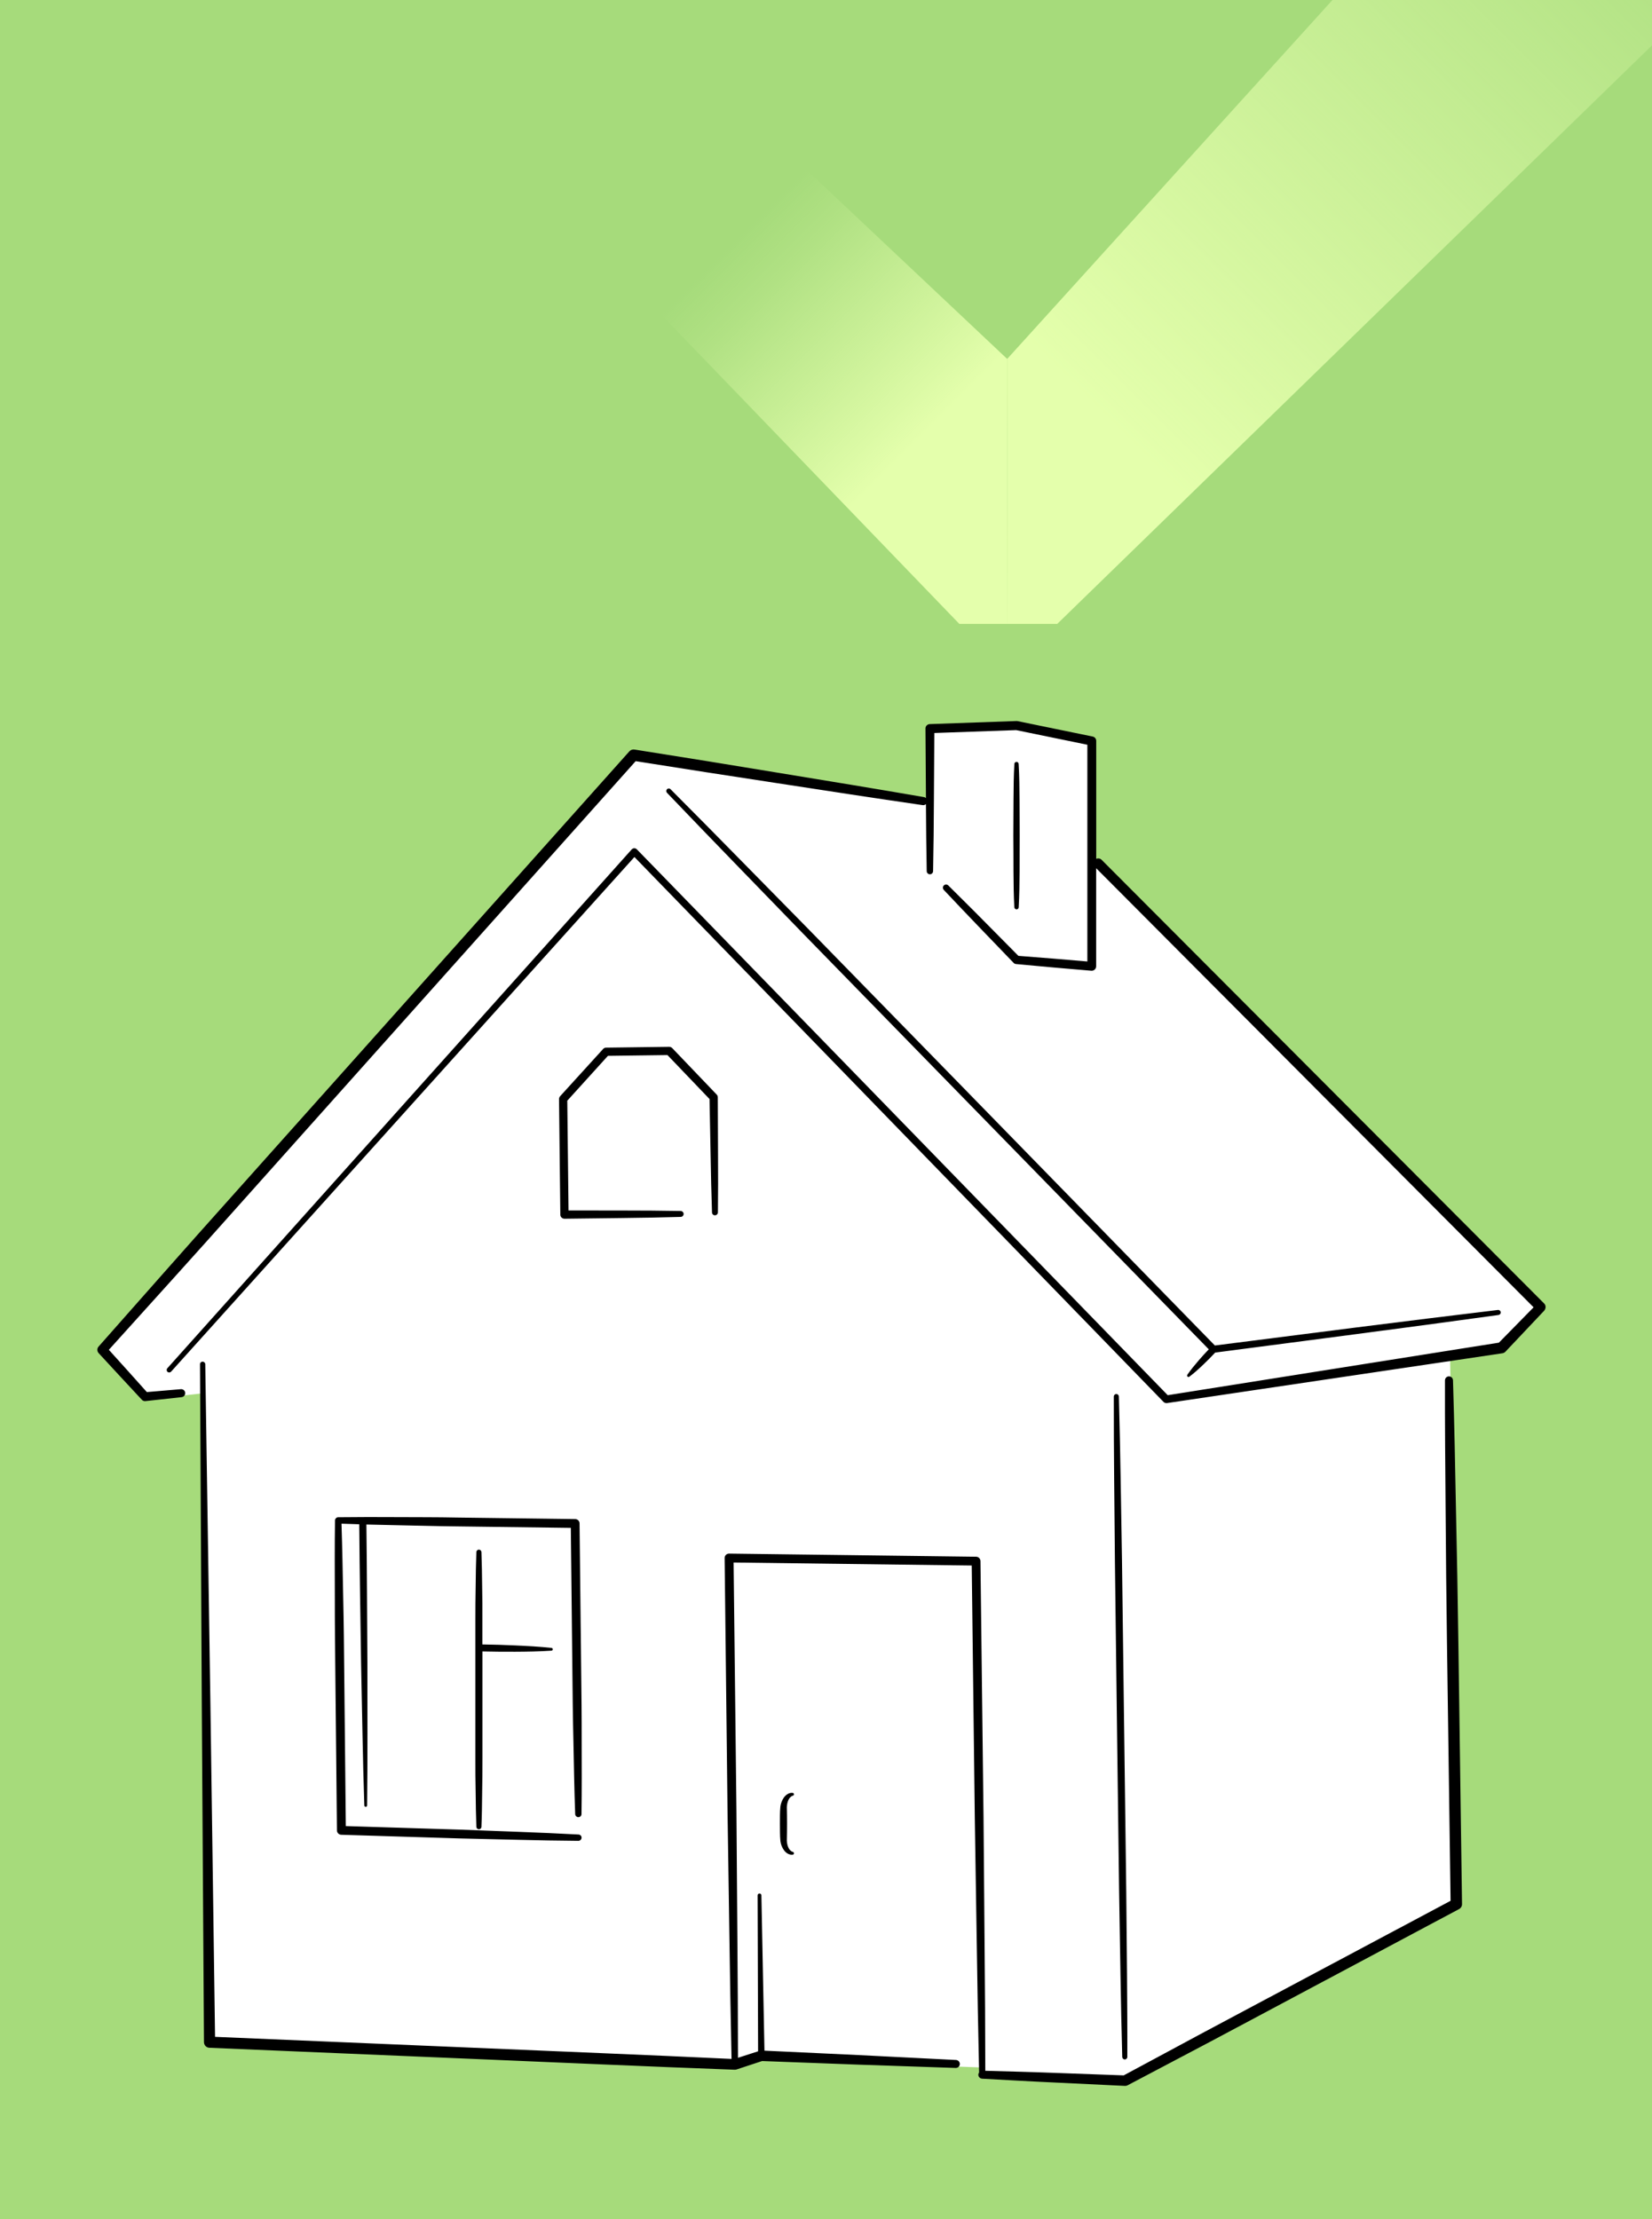 <svg width="280" height="376" viewBox="0 0 280 376" fill="none" xmlns="http://www.w3.org/2000/svg">
<rect x="0" y="0" width="280" height="376" fill="#808080" stroke="none"/>
<g clip-path="url(#clip0_4695_14417)">
<path d="M280 0H0V376H280V0Z" fill="#A6DB7B"/>
<path d="M166.51 351.9C166.44 351.9 166.39 351.84 166.4 351.78L166.46 351.66L166.47 351.48L166.45 350.31L150.11 349.73L128.09 348.9L124.73 350.37C124.69 350.39 124.64 350.4 124.59 350.4L35.55 346.66C35.35 346.65 35.18 346.48 35.18 346.28L34.46 236.07L33.85 236.14C30.8 236.48 27.74 236.82 24.68 237.13C24.68 237.13 24.68 237.13 24.67 237.13C24.57 237.13 24.51 237.1 24.46 237.05L17.15 229.15C17.03 229.03 17.03 228.84 17.14 228.71C21.94 223.24 26.86 217.74 31.63 212.42C34.3 209.44 36.97 206.46 39.62 203.47L84.64 153.09L95.96 140.56C99.98 136.09 103.71 132.01 107.34 128.09L107.45 128.05L107.56 128.04C112.38 128.59 117.25 129.32 121.78 130.03L136.08 132.25L150.36 134.57C152.48 134.91 154.61 135.27 156.73 135.64L157.38 135.75V135.09C157.4 131.44 157.45 127.7 157.54 123.68L157.6 123.59L165 123.16L172.33 122.84C173.82 123.13 175.24 123.41 176.66 123.68C179.5 124.23 182.34 124.79 185.17 125.38C185.35 125.42 185.48 125.58 185.48 125.76V145.58L241.32 201.23L261.44 221.4C261.59 221.55 261.59 221.79 261.44 221.94L254.83 228.8C254.75 228.88 254.67 228.91 254.61 228.91L245.78 230.26L245.79 230.75C245.93 236.93 247.26 322.84 247.26 322.84C247.26 322.99 247.18 323.12 247.05 323.19C247.05 323.19 200.46 348.02 190.87 353.03C190.82 353.06 190.77 353.07 190.72 353.07L166.51 351.9Z" fill="white"/>
<path d="M203.18 230.49C203.73 229.85 204.3 229.23 204.88 228.63L159.1 181.74L136.02 158.09C128.36 150.17 120.66 142.29 113.05 134.33C112.89 134.16 112.89 133.89 113.06 133.72C113.23 133.56 113.5 133.56 113.66 133.73C121.44 141.53 129.13 149.42 136.86 157.26L159.95 180.9L205.91 227.98L229.74 224.94L241.81 223.43L253.88 221.96C254.11 221.93 254.33 222.1 254.36 222.33C254.39 222.56 254.22 222.77 253.99 222.81L241.94 224.45L229.88 226.05L205.96 229.18C205.31 229.88 204.63 230.57 203.93 231.23C203.18 231.95 202.42 232.64 201.58 233.27C201.47 233.35 201.32 233.33 201.25 233.22C201.19 233.14 201.19 233.03 201.24 232.94C201.84 232.08 202.5 231.28 203.18 230.49ZM261.72 220.86L186.71 145.68C186.46 145.43 186.1 145.39 185.8 145.52V125.53C185.8 125.18 185.56 124.87 185.2 124.8L172.44 122.18C172.38 122.17 172.32 122.16 172.26 122.17L157.58 122.69C157.18 122.7 156.85 123.04 156.86 123.44L156.94 135.23C156.85 135.15 156.74 135.08 156.61 135.06C148.44 133.65 140.26 132.31 132.08 130.97L119.81 128.96L107.53 127C107.22 126.95 106.89 127.06 106.67 127.31L61.65 177.69L39.14 202.88C31.62 211.26 24.18 219.72 16.72 228.15L16.71 228.16C16.43 228.47 16.43 228.95 16.72 229.27C19.15 231.9 21.58 234.54 24.03 237.16L24.05 237.18C24.2 237.34 24.42 237.43 24.66 237.4L30.79 236.73C31.15 236.69 31.42 236.37 31.39 236C31.36 235.63 31.03 235.35 30.66 235.38L24.89 235.87C22.76 233.47 20.6 231.09 18.45 228.71C25.83 220.53 33.23 212.38 40.55 204.15L63.06 178.96L107.74 128.97L119.51 130.82L131.8 132.71C139.99 133.97 148.18 135.23 156.39 136.42C156.6 136.45 156.8 136.37 156.94 136.24C156.96 140.03 157 143.82 157.07 147.61C157.08 147.9 157.31 148.13 157.6 148.14C157.9 148.15 158.14 147.91 158.15 147.61C158.23 143.59 158.27 139.56 158.29 135.54L158.36 124.2L172.23 123.71L184.3 126.19V162.91C180.4 162.57 176.51 162.26 172.61 161.96L166.78 156.07C164.78 154.03 162.74 152.04 160.73 150.03C160.53 149.83 160.19 149.82 159.98 150.02C159.77 150.22 159.76 150.56 159.96 150.78C161.93 152.85 163.87 154.93 165.86 156.98L171.79 163.14C171.9 163.26 172.05 163.33 172.22 163.35H172.23C176.48 163.75 180.73 164.13 184.98 164.48H185.04C185.45 164.48 185.79 164.14 185.79 163.73V147.11L259.93 221.51L254.05 227.5L197.92 236.4L107.94 143.91L107.91 143.88C107.66 143.66 107.28 143.68 107.06 143.93L28.36 231.84C28.2 232.02 28.22 232.29 28.39 232.44C28.57 232.6 28.84 232.58 29 232.41L107.53 145.21L197.22 237.55C197.24 237.57 197.26 237.57 197.27 237.59C197.3 237.61 197.33 237.63 197.36 237.65C197.4 237.67 197.44 237.7 197.49 237.71C197.52 237.72 197.56 237.73 197.59 237.73C197.64 237.74 197.68 237.74 197.73 237.74C197.75 237.74 197.76 237.74 197.78 237.74L254.63 229.3C254.82 229.27 255.02 229.18 255.16 229.03L261.71 222.1L261.72 222.09C262.05 221.7 262.04 221.18 261.72 220.86ZM103.04 178.9L113.13 178.77L120.26 186.22L120.44 195.69C120.49 198.94 120.57 202.19 120.68 205.44C120.69 205.71 120.91 205.92 121.17 205.92C121.45 205.92 121.67 205.7 121.68 205.43C121.72 202.18 121.72 198.93 121.7 195.68L121.66 185.93C121.66 185.76 121.6 185.59 121.47 185.46L113.94 177.59C113.81 177.46 113.63 177.37 113.43 177.37L102.73 177.51C102.54 177.51 102.36 177.59 102.22 177.74L94.93 185.75C94.82 185.88 94.75 186.05 94.75 186.23L94.97 205.8V205.81C94.97 206.19 95.29 206.5 95.67 206.5L105.53 206.38C108.81 206.34 112.1 206.29 115.38 206.19C115.65 206.18 115.86 205.97 115.87 205.7C115.87 205.42 115.65 205.2 115.38 205.19C112.09 205.13 108.81 205.11 105.52 205.11L96.36 205.1L96.15 186.5L103.04 178.9ZM172.28 154.08C172.48 154.09 172.65 153.94 172.66 153.74C172.88 149.69 172.79 145.64 172.83 141.59L172.8 135.51C172.79 133.48 172.77 131.46 172.65 129.43C172.64 129.25 172.5 129.1 172.31 129.09C172.11 129.08 171.94 129.23 171.93 129.43C171.81 131.46 171.79 133.48 171.78 135.51L171.75 141.59C171.8 145.64 171.71 149.69 171.92 153.74C171.95 153.92 172.09 154.07 172.28 154.08ZM67.36 257.06C64.01 257.04 60.67 257.04 57.32 257.08C57.17 257.08 57.04 257.14 56.95 257.24C56.85 257.34 56.78 257.47 56.78 257.62C56.71 262 56.74 266.38 56.75 270.75C56.74 275.13 56.8 279.5 56.84 283.88L57.11 310.14C57.11 310.54 57.43 310.87 57.84 310.88L77.93 311.5L87.98 311.74C91.33 311.82 94.68 311.89 98.03 311.91C98.31 311.91 98.55 311.69 98.57 311.4C98.59 311.1 98.36 310.85 98.06 310.84C94.71 310.66 91.37 310.51 88.02 310.39L77.98 310.01L58.61 309.41L58.35 283.87C58.31 279.49 58.27 275.12 58.17 270.74C58.09 266.55 58.02 262.36 57.88 258.17C58.88 258.21 59.89 258.24 60.89 258.27C60.95 266.12 61.09 273.96 61.2 281.8L61.44 293.86C61.52 297.88 61.61 301.9 61.75 305.92C61.75 306.04 61.86 306.15 61.98 306.15C62.11 306.15 62.22 306.05 62.22 305.92C62.27 301.9 62.28 297.88 62.28 293.86L62.27 281.8C62.22 273.97 62.2 266.14 62.1 258.31C63.86 258.36 65.61 258.4 67.37 258.43C70.72 258.49 74.06 258.6 77.41 258.63L96.75 258.88L97.01 282.76C97.05 286.86 97.09 290.97 97.19 295.07C97.27 299.17 97.34 303.27 97.49 307.38C97.5 307.66 97.73 307.89 98.02 307.9C98.32 307.9 98.56 307.67 98.56 307.37C98.62 303.27 98.6 299.16 98.59 295.06C98.6 290.96 98.55 286.85 98.5 282.75L98.23 258.13C98.23 257.72 97.9 257.39 97.49 257.39L77.42 257.13C74.05 257.06 70.71 257.08 67.36 257.06ZM189.32 292.58L189.68 320.55L189.91 334.54C189.99 339.2 190.08 343.86 190.21 348.53C190.22 348.76 190.41 348.95 190.64 348.95C190.88 348.95 191.07 348.76 191.07 348.52C191.09 343.86 191.05 339.19 191.02 334.53L190.89 320.54L190.53 292.57L190.17 264.6L189.94 250.61C189.86 245.95 189.77 241.29 189.64 236.62C189.63 236.39 189.44 236.2 189.21 236.2C188.97 236.2 188.78 236.39 188.78 236.63C188.77 241.29 188.8 245.96 188.84 250.62L188.97 264.61L189.32 292.58ZM246.78 256.06C246.64 248.66 246.5 241.27 246.27 233.87C246.26 233.51 245.96 233.21 245.59 233.21C245.21 233.21 244.91 233.51 244.91 233.89C244.89 241.29 244.96 248.68 245.02 256.08C245.07 263.48 245.14 270.87 245.25 278.27L245.86 322.07L218.3 336.75L204.26 344.23L190.46 351.65L178.6 351.22C174.73 351.07 170.86 350.98 167 350.87C166.99 343.84 166.95 336.8 166.88 329.77L166.7 308.02L166.18 264.51C166.17 264.1 165.85 263.77 165.44 263.77L123.58 263.24H123.56C123.15 263.24 122.81 263.58 122.82 264L123.31 306.9L123.63 328.35C123.72 335.19 123.85 342.02 123.99 348.86C109.35 348.16 94.71 347.6 80.07 346.96L36.45 345.12L35.66 288.59L34.79 231.16C34.79 230.92 34.59 230.72 34.34 230.72C34.09 230.72 33.89 230.92 33.9 231.17L34.2 288.6L34.57 346.03C34.58 346.53 34.97 346.95 35.48 346.97L79.99 348.85C94.83 349.46 109.66 350.15 124.51 350.69H124.52C124.62 350.69 124.72 350.68 124.83 350.65L129.17 349.22L145.49 349.83L161.98 350.39C162.35 350.4 162.66 350.12 162.68 349.75C162.7 349.38 162.41 349.06 162.04 349.04L145.56 348.21L129.57 347.46L129.05 321.14C129.05 320.97 128.9 320.83 128.73 320.83C128.55 320.83 128.41 320.97 128.41 321.15L128.49 347.57L125.08 348.67C125.07 341.89 125.04 335.11 124.98 328.33L124.82 306.88L124.34 264.75L164.7 265.26L165.22 308.04L165.56 329.79C165.66 336.91 165.79 344.04 165.95 351.16C165.88 351.26 165.83 351.37 165.82 351.5C165.8 351.87 166.09 352.19 166.46 352.21C170.49 352.42 174.52 352.67 178.56 352.85L190.66 353.43C190.81 353.44 190.96 353.41 191.11 353.33H191.12L205.19 345.91L219.23 338.43L247.3 323.47C247.6 323.31 247.81 322.99 247.8 322.62L247.18 278.24C247.08 270.86 246.94 263.46 246.78 256.06ZM81.72 268.8C81.7 266.86 81.67 264.92 81.6 262.98C81.59 262.76 81.41 262.58 81.19 262.57C80.95 262.56 80.75 262.75 80.74 262.98C80.67 264.92 80.64 266.86 80.62 268.8C80.59 270.74 80.56 272.68 80.57 274.62V286.26V297.9C80.56 299.84 80.58 301.78 80.62 303.72C80.64 305.66 80.67 307.6 80.74 309.54C80.75 309.76 80.93 309.94 81.15 309.95C81.39 309.96 81.59 309.78 81.6 309.54C81.68 307.6 81.7 305.66 81.72 303.72C81.75 301.78 81.78 299.84 81.77 297.9V286.26V279.82C83.62 279.86 85.47 279.88 87.31 279.87C89.36 279.86 91.42 279.83 93.47 279.69C93.58 279.68 93.68 279.59 93.69 279.48C93.7 279.35 93.61 279.23 93.48 279.22C91.43 279 89.38 278.89 87.33 278.8C85.48 278.72 83.62 278.65 81.76 278.63V274.63C81.78 272.68 81.75 270.74 81.72 268.8ZM134.37 304.26L134.41 304.25C134.49 304.22 134.56 304.15 134.57 304.06C134.59 303.93 134.5 303.81 134.37 303.79C133.74 303.7 133.18 304.13 132.86 304.57C132.54 305.03 132.35 305.56 132.27 306.1C132.16 307.16 132.21 308.04 132.19 309.02C132.21 310 132.17 310.88 132.27 311.94C132.34 312.48 132.53 313.01 132.86 313.47C133.17 313.92 133.74 314.35 134.37 314.25C134.46 314.24 134.53 314.18 134.56 314.09C134.6 313.97 134.53 313.83 134.41 313.79L134.37 313.78C133.66 313.56 133.39 312.63 133.36 311.83C133.38 310.98 133.4 309.95 133.4 309.02C133.4 308.09 133.38 307.05 133.36 306.21C133.4 305.41 133.67 304.49 134.37 304.26Z" fill="black"/>
<path fill-rule="evenodd" clip-rule="evenodd" d="M170.795 105.71L170.709 60.817L258.483 -36.007L290.768 -2.785L179.196 105.71H170.795Z" fill="url(#paint0_linear_4695_14417)"/>
<path fill-rule="evenodd" clip-rule="evenodd" d="M162.596 105.71L104.03 44.972L127.861 20.45L170.709 60.817L170.795 105.71H162.596Z" fill="url(#paint1_linear_4695_14417)"/>
</g>
<defs>
<linearGradient id="paint0_linear_4695_14417" x1="160.148" y1="95.069" x2="345.276" y2="-90.059" gradientUnits="userSpaceOnUse">
<stop offset="0.139" stop-color="#E4FFAC"/>
<stop offset="0.711" stop-color="#E4FFAC" stop-opacity="0"/>
</linearGradient>
<linearGradient id="paint1_linear_4695_14417" x1="121.365" y1="37.975" x2="165.568" y2="82.179" gradientUnits="userSpaceOnUse">
<stop offset="0.067" stop-color="#E4FFAC" stop-opacity="0"/>
<stop offset="0.201" stop-color="#E4FFAC" stop-opacity="0.144"/>
<stop offset="0.803" stop-color="#E4FFAC"/>
</linearGradient>
<clipPath id="clip0_4695_14417">
<rect width="280" height="376" fill="white"/>
</clipPath>
</defs>
</svg>
